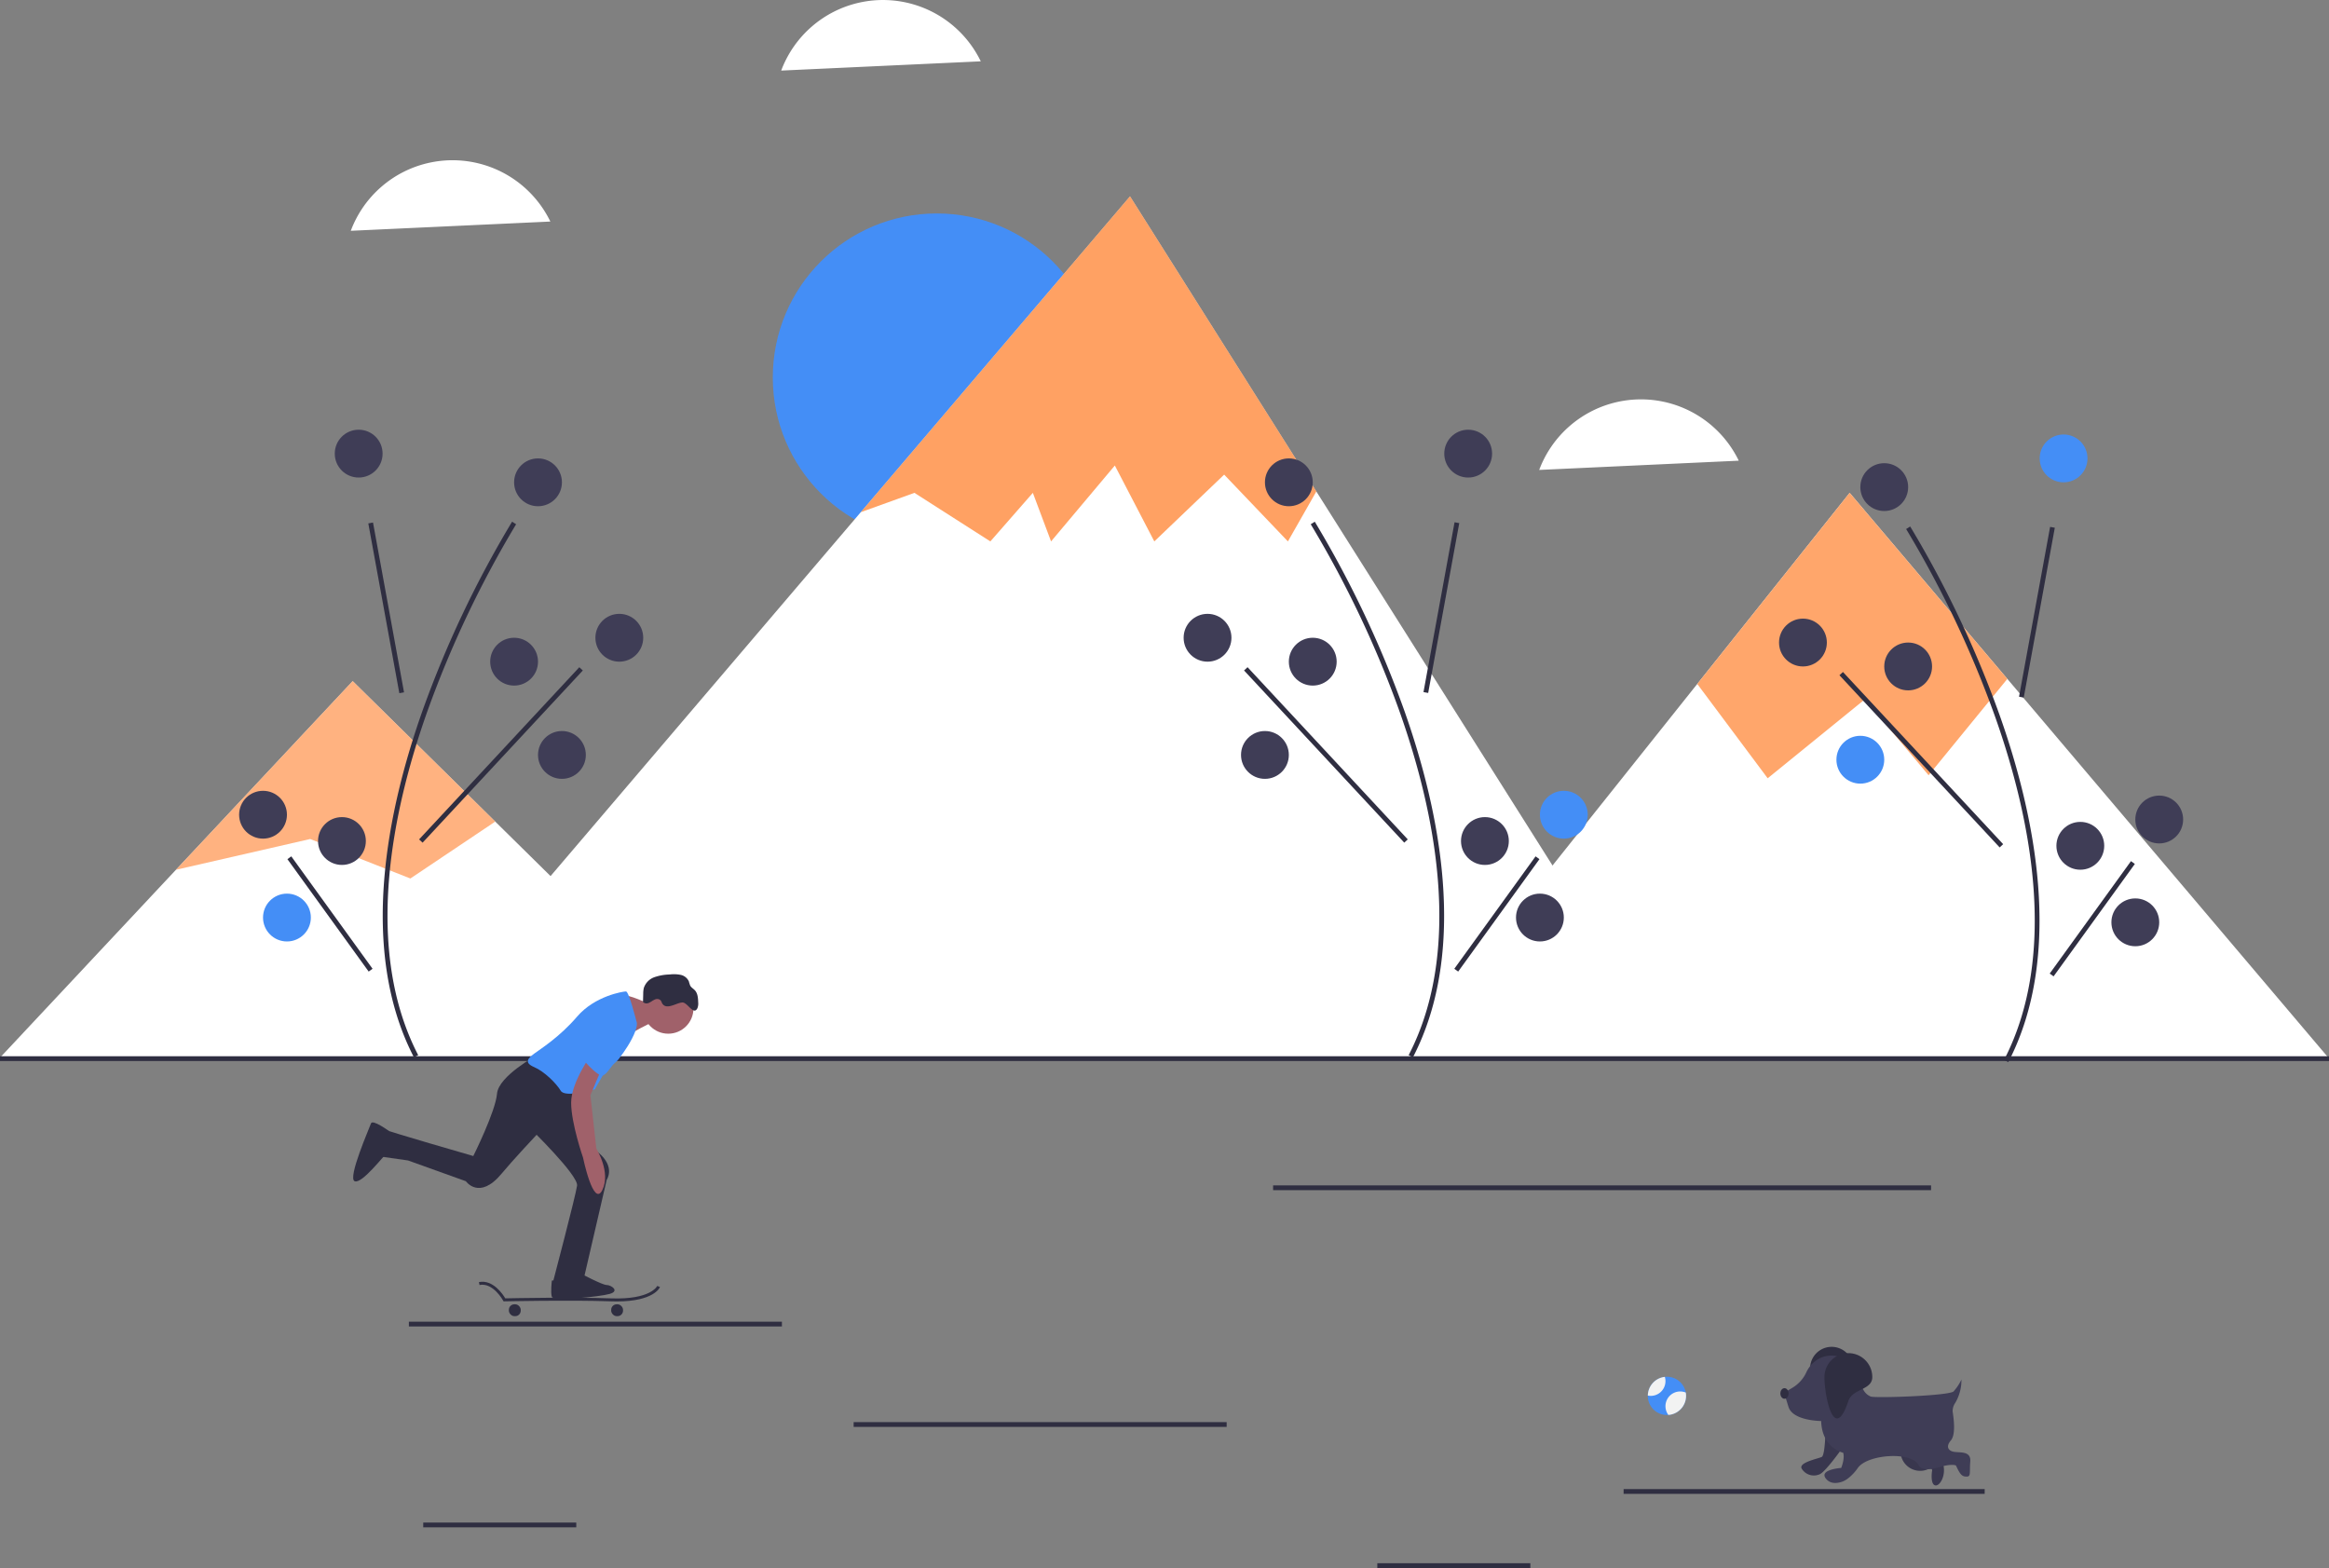 <?xml version="1.0" encoding="UTF-8" standalone="no"?>
<svg
   xmlns:dc="http://purl.org/dc/elements/1.1/"
   xmlns:cc="http://creativecommons.org/ns#"
   xmlns:rdf="http://www.w3.org/1999/02/22-rdf-syntax-ns#"
   xmlns:svg="http://www.w3.org/2000/svg"
   xmlns="http://www.w3.org/2000/svg"
   xmlns:sodipodi="http://sodipodi.sourceforge.net/DTD/sodipodi-0.dtd"
   xmlns:inkscape="http://www.inkscape.org/namespaces/inkscape"
   id="a93a6f04-9f48-4989-8d4f-bcc04991c500"
   data-name="Layer 1"
   width="974"
   height="655.694"
   viewBox="0 0 974 655.694"
   version="1.1"
   sodipodi:docname="undraw_nature_fun_n9lv.svg"
   inkscape:version="0.92.5 (0.92.5+68)">
  <rect x="0" y="0" width="974" height="655.694" fill="#808080" stroke="none"/>
  <defs
     id="defs193" />
  <sodipodi:namedview
     pagecolor="#ffffff"
     bordercolor="#666666"
     borderopacity="1"
     objecttolerance="10"
     gridtolerance="10"
     guidetolerance="10"
     inkscape:pageopacity="0"
     inkscape:pageshadow="2"
     inkscape:window-width="3840"
     inkscape:window-height="2062"
     id="namedview191"
     showgrid="false"
     inkscape:zoom="1.3825043"
     inkscape:cx="-75.25025"
     inkscape:cy="251.0806"
     inkscape:window-x="0"
     inkscape:window-y="0"
     inkscape:window-maximized="1"
     inkscape:current-layer="a93a6f04-9f48-4989-8d4f-bcc04991c500" />
  <title
     id="title2">nature_fun</title>
  <circle
     cx="391.76"
     cy="157.835"
     r="68.573"
     fill="#448ef6"
     id="circle4" />
  <polyline
     points="307.638 442.615 227.09 363.249 207.115 343.566 147.495 284.822 73.589 363.718 0 442.285"
     fill="#f2f2f2"
     id="polyline6"
     style="fill:#ffffff" />
  <polygon
     points="704.31 443.094 159.71 443.094 227.09 370.054 351.58 224.034 359.97 214.194 472.58 82.104 550.5 205.514 552.54 208.744 651.67 365.724 704.31 443.094"
     fill="#f2f2f2"
     id="polygon8"
     style="fill:#ffffff" />
  <polyline
     points="974 442.615 839.483 283.895 773.539 206.09 709.804 286.003 651.67 358.918 585.18 442.285"
     fill="#f2f2f2"
     id="polyline10"
     style="fill:#ffffff" />
  <polygon
     points="207.115 343.566 171.622 367.363 129.717 350.855 73.589 363.718 147.495 284.822 207.115 343.566"
     opacity="0.1"
     id="polygon12"
     style="fill:#ffa163;fill-opacity:1;opacity:0.815" />
  <polygon
     points="550.5 205.514 538.61 226.404 511.95 198.474 482.74 226.404 466.23 194.664 439.56 226.404 431.94 206.094 414.17 226.404 382.42 206.094 359.97 214.194 472.58 82.104 550.5 205.514"
     opacity="0.1"
     id="polygon14"
     style="fill:#ff6600;opacity:0.613" />
  <polygon
     points="839.483 283.895 806.555 324.187 779.888 292.441 739.253 325.457 709.804 286.003 773.539 206.09 839.483 283.895"
     opacity="0.1"
     id="polygon16"
     style="fill:#ffa163;fill-opacity:1;opacity:0.948" />
  <path
     d="M952.889,566.306l-1.777-.918c23.082-44.624,10.739-102.575-3.679-143.332a439.292,439.292,0,0,0-37.278-78.675l1.69-1.068a441.536,441.536,0,0,1,37.472,79.075C963.868,462.518,976.298,521.047,952.889,566.306Z"
     transform="translate(-113 -122.153)"
     fill="#2f2e41"
     id="path18" />
  <rect
     x="928.41"
     y="377.347"
     width="72.18"
     height="1.999"
     transform="matrix(0.18, -0.984, 0.984, 0.18, 305.951, 1136.98)"
     fill="#2f2e41"
     id="rect20" />
  <rect
     x="915.5"
     y="390.671"
     width="2.001"
     height="98.351"
     transform="translate(-167.079 620.04) rotate(-42.94)"
     fill="#2f2e41"
     id="rect22" />
  <rect
     x="958.996"
     y="505.347"
     width="58.009"
     height="2"
     transform="translate(-114.171 888.249) rotate(-54.137)"
     fill="#2f2e41"
     id="rect24" />
  <circle
     cx="863"
     cy="191.694"
     r="10"
     fill="#448ef6"
     id="circle26" />
  <circle
     cx="754"
     cy="268.694"
     r="10"
     fill="#3f3d56"
     id="circle28" />
  <circle
     cx="798"
     cy="278.694"
     r="10"
     fill="#3f3d56"
     id="circle30" />
  <circle
     cx="778"
     cy="317.694"
     r="10"
     fill="#448ef6"
     id="circle32" />
  <circle
     cx="903"
     cy="342.694"
     r="10"
     fill="#3f3d56"
     id="circle34" />
  <circle
     cx="870"
     cy="353.694"
     r="10"
     fill="#3f3d56"
     id="circle36" />
  <circle
     cx="893"
     cy="385.694"
     r="10"
     fill="#3f3d56"
     id="circle38" />
  <circle
     cx="788"
     cy="203.694"
     r="10"
     fill="#3f3d56"
     id="circle40" />
  <path
     d="M703.889,564.306l-1.777-.918c23.082-44.624,10.739-102.575-3.679-143.332a439.292,439.292,0,0,0-37.278-78.675l1.69-1.068a441.536,441.536,0,0,1,37.472,79.075C714.868,460.518,727.298,519.047,703.889,564.306Z"
     transform="translate(-113 -122.153)"
     fill="#2f2e41"
     id="path42" />
  <rect
     x="679.41"
     y="375.347"
     width="72.18"
     height="1.999"
     transform="matrix(0.18, -0.984, 0.984, 0.18, 103.675, 890.394)"
     fill="#2f2e41"
     id="rect44" />
  <rect
     x="666.5"
     y="388.671"
     width="2.001"
     height="98.351"
     transform="translate(-232.431 449.879) rotate(-42.94)"
     fill="#2f2e41"
     id="rect46" />
  <rect
     x="709.996"
     y="503.347"
     width="58.009"
     height="2"
     transform="translate(-215.675 685.626) rotate(-54.137)"
     fill="#2f2e41"
     id="rect48" />
  <circle
     cx="614"
     cy="189.694"
     r="10"
     fill="#3f3d56"
     id="circle50" />
  <circle
     cx="505"
     cy="266.694"
     r="10"
     fill="#3f3d56"
     id="circle52" />
  <circle
     cx="549"
     cy="276.694"
     r="10"
     fill="#3f3d56"
     id="circle54" />
  <circle
     cx="529"
     cy="315.694"
     r="10"
     fill="#3f3d56"
     id="circle56" />
  <circle
     cx="654"
     cy="340.694"
     r="10"
     fill="#448ef6"
     id="circle58" />
  <circle
     cx="621"
     cy="351.694"
     r="10"
     fill="#3f3d56"
     id="circle60" />
  <circle
     cx="644"
     cy="383.694"
     r="10"
     fill="#3f3d56"
     id="circle62" />
  <circle
     cx="539"
     cy="201.694"
     r="10"
     fill="#3f3d56"
     id="circle64" />
  <path
     d="M286.111,564.306l1.777-.918c-23.082-44.624-10.739-102.575,3.679-143.332a439.292,439.292,0,0,1,37.278-78.675l-1.69-1.068a441.536,441.536,0,0,0-37.472,79.075C275.132,460.518,262.702,519.047,286.111,564.306Z"
     transform="translate(-113 -122.153)"
     fill="#2f2e41"
     id="path66" />
  <rect
     x="273.5"
     y="340.257"
     width="1.999"
     height="72.18"
     transform="translate(-176.176 -66.683) rotate(-10.355)"
     fill="#2f2e41"
     id="rect68" />
  <rect
     x="273.324"
     y="436.847"
     width="98.351"
     height="2.001"
     transform="translate(-330.731 253.513) rotate(-47.06)"
     fill="#2f2e41"
     id="rect70" />
  <rect
     x="250"
     y="475.343"
     width="2"
     height="58.009"
     transform="translate(-360.886 120.508) rotate(-35.863)"
     fill="#2f2e41"
     id="rect72" />
  <circle
     cx="150"
     cy="189.694"
     r="10"
     fill="#3f3d56"
     id="circle74" />
  <circle
     cx="259"
     cy="266.694"
     r="10"
     fill="#3f3d56"
     id="circle76" />
  <circle
     cx="215"
     cy="276.694"
     r="10"
     fill="#3f3d56"
     id="circle78" />
  <circle
     cx="235"
     cy="315.694"
     r="10"
     fill="#3f3d56"
     id="circle80" />
  <circle
     cx="110"
     cy="340.694"
     r="10"
     fill="#3f3d56"
     id="circle82" />
  <circle
     cx="143"
     cy="351.694"
     r="10"
     fill="#3f3d56"
     id="circle84" />
  <circle
     cx="120"
     cy="383.694"
     r="10"
     fill="#448ef6"
     id="circle86" />
  <circle
     cx="225"
     cy="201.694"
     r="10"
     fill="#3f3d56"
     id="circle88" />
  <rect
     y="441.694"
     width="974"
     height="2"
     fill="#2f2e41"
     id="rect90" />
  <path
     d="M337.593,563.41s-16.121,8.68-16.741,16.121-9.92,26.041-9.92,26.041-36.581-10.54-37.202-11.16-3.1,11.16-3.1,11.16l13.021,1.86,24.181,8.68s5.58,8.06,14.881-3.1,32.861-35.341,32.861-35.341Z"
     transform="translate(-113 -122.153)"
     fill="#2f2e41"
     id="path124" />
  <path
     d="M334.493,593.791s20.461,19.841,19.841,24.181-9.92,39.682-9.92,39.682l7.44,3.72,4.96-3.1,9.92-42.782s3.734-5.24-3.403-11.3-12.098-27.141-12.098-27.141Z"
     transform="translate(-113 -122.153)"
     fill="#2f2e41"
     id="path126" />
  <circle
     cx="279.465"
     cy="421.726"
     r="10.54"
     fill="#a0616a"
     id="circle128" />
  <path
     d="M385.335,542.329s-10.54-4.96-11.78-3.72,2.48,16.121,2.48,16.121,9.92-5.58,11.16-5.58S385.335,542.329,385.335,542.329Z"
     transform="translate(-113 -122.153)"
     fill="#a0616a"
     id="path130" />
  <path
     d="M379.135,549.15s-3.1-12.401-4.34-12.401-13.021,1.86-20.461,10.54S338.833,560.93,336.353,562.79s-4.34,3.72,0,5.58,9.3,6.82,11.16,9.92,14.261-.62,14.261-.62,5.58-10.54,7.44-10.54S380.995,552.87,379.135,549.15Z"
     transform="translate(-113 -122.153)"
     fill="#448ef6"
     id="path132" />
  <path
     d="M360.534,562.79s-8.68,11.78-8.68,20.461,4.96,22.941,4.96,22.941,4.34,21.081,8.06,13.641-2.48-17.361-2.48-17.361l-2.48-22.321,4.96-11.78Z"
     transform="translate(-113 -122.153)"
     fill="#a0616a"
     id="path134" />
  <path
     d="M275.683,595.127s-6.913-5.055-7.533-3.195-9.92,22.941-6.82,24.181,12.4-11.16,13.021-11.16S273.916,594.602,275.683,595.127Z"
     transform="translate(-113 -122.153)"
     fill="#2f2e41"
     id="path136" />
  <path
     d="M355.574,654.554s9.3,4.96,11.16,4.96,5.58,2.48,1.24,3.72-23.561,3.1-24.181,1.24,0-6.82,0-6.82S355.574,656.414,355.574,654.554Z"
     transform="translate(-113 -122.153)"
     fill="#2f2e41"
     id="path138" />
  <path
     d="M404.69,543.689a5.222,5.222,0,0,0,.297-2.391c-.058-1.781-.181-3.73-1.392-5.037-.62-.67-1.492-1.122-1.93-1.924a12.051,12.051,0,0,1-.559-1.729,4.824,4.824,0,0,0-3.427-2.788,14.251,14.251,0,0,0-4.573-.167,21.206,21.206,0,0,0-6.419,1.13,7.169,7.169,0,0,0-4.43,4.495,10.591,10.591,0,0,0-.259,2.468l-.091,3.452a2.23,2.23,0,0,0,2.558.275c.841-.373,1.553-1.001,2.406-1.344a2.115,2.115,0,0,1,2.511.455,7.538,7.538,0,0,1,.437.95c1.702,3.388,6.274-.218,8.65-.166C400.595,541.416,403.133,547.029,404.69,543.689Z"
     transform="translate(-113 -122.153)"
     fill="#2f2e41"
     id="path140" />
  <path
     d="M370.968,666.378c15.452,0,17.94-5.756,18.043-6.014l-1.149-.467c-.025.058-2.671,5.791-19.246,5.198-16.089-.575-40.982-.079-44.309-.008-.932-1.579-5.114-7.983-11.018-6.8l.243,1.216c5.672-1.138,9.831,6.43,9.873,6.507l.18.334.38-.008c.273-.006,27.462-.612,44.605-.001Q369.819,666.378,370.968,666.378Z"
     transform="translate(-113 -122.153)"
     fill="#2f2e41"
     id="path142" />
  <rect
     x="368.594"
     y="667.574"
     width="4.96"
     height="4.96"
     rx="2.298"
     transform="translate(629.149 1217.956) rotate(180)"
     fill="#2f2e41"
     id="rect144" />
  <rect
     x="325.813"
     y="667.574"
     width="4.96"
     height="4.96"
     rx="2.298"
     transform="translate(543.585 1217.956) rotate(180)"
     fill="#2f2e41"
     id="rect146" />
  <path
     d="M377.275,547.909s-2.947,14.926-6.124,17.693-3.923,5.449-6.03,6.278-9.547-7.851-9.547-8.471S377.275,547.909,377.275,547.909Z"
     transform="translate(-113 -122.153)"
     fill="#448ef6"
     id="path148" />
  <rect
     x="171"
     y="552.694"
     width="156"
     height="2"
     fill="#2f2e41"
     id="rect150" />
  <rect
     x="357"
     y="594.694"
     width="156"
     height="2"
     fill="#2f2e41"
     id="rect152" />
  <rect
     x="576"
     y="653.694"
     width="64"
     height="2"
     fill="#2f2e41"
     id="rect154" />
  <rect
     x="177"
     y="636.694"
     width="64"
     height="2"
     fill="#2f2e41"
     id="rect156" />
  <rect
     x="532.417"
     y="495.694"
     width="275.166"
     height="2"
     fill="#2f2e41"
     id="rect158" />
  <path
     d="M334.452,202.533a45.441,45.441,0,0,0-74.751,16.133l83.459-3.867A45.355,45.355,0,0,0,334.452,202.533Z"
     transform="translate(-113 -122.153)"
     fill="#f2f2f2"
     id="path160"
     style="fill:#ffffff" />
  <path
     d="M514.452,135.533a45.441,45.441,0,0,0-74.751,16.133l83.459-3.867A45.355,45.355,0,0,0,514.452,135.533Z"
     transform="translate(-113 -122.153)"
     fill="#f2f2f2"
     id="path162"
     style="fill:#ffffff" />
  <path
     d="M831.452,302.533a45.441,45.441,0,0,0-74.751,16.133l83.459-3.867A45.355,45.355,0,0,0,831.452,302.533Z"
     transform="translate(-113 -122.153)"
     fill="#f2f2f2"
     id="path164"
     style="fill:#ffffff" />
  <rect
     x="679"
     y="622.694"
     width="151"
     height="2"
     fill="#2f2e41"
     id="rect166" />
  <path
     d="M818.123,705.872a7.994,7.994,0,0,1-7.397,7.975H810.72c-.197.018-.394.025-.597.025a8,8,0,0,1-8-8,.824.824,0,0,1,.006-.123,7.991,7.991,0,0,1,7.108-7.828,8.369,8.369,0,0,1,.886-.049A7.99,7.99,0,0,1,818,704.487v.006A7.865,7.865,0,0,1,818.123,705.872Z"
     transform="translate(-113 -122.153)"
     fill="#448ef6"
     id="path168" />
  <path
     d="M818.123,705.872a7.994,7.994,0,0,1-7.397,7.975H810.72a6.154,6.154,0,0,1,7.28-9.36v.006A7.865,7.865,0,0,1,818.123,705.872Z"
     transform="translate(-113 -122.153)"
     fill="#f2f2f2"
     id="path170" />
  <path
     d="M809.508,699.718a6.154,6.154,0,0,1-7.378,6.031,7.991,7.991,0,0,1,7.108-7.828A5.964,5.964,0,0,1,809.508,699.718Z"
     transform="translate(-113 -122.153)"
     fill="#f2f2f2"
     id="path172" />
  <path
     d="M888,694.365c0,4.971-7.427,4.285-9,9-5.503,16.494-9.051-2.451-9-9a9,9,0,0,1,18,0Z"
     transform="translate(-113 -122.153)"
     fill="#2f2e41"
     id="path174" />
  <path
     d="M876.457,719.331s-.107,11.333-1.583,12.071-9.857,2.321-8.381,4.905a5.935,5.935,0,0,0,7.75,2.214c2.583-1.476,8.857-10.333,8.857-10.333Z"
     transform="translate(-113 -122.153)"
     fill="#3f3d56"
     id="path176" />
  <path
     d="M907.825,729.295s0,.109.011.302a8.195,8.195,0,0,0,11.323,6.987c1.077-.423,2.01-.487,1.844.675-.369,2.583-.262,6.059,1.583,6.059s4.428-4.428,2.952-9.226a41.112,41.112,0,0,0-4.797-9.595Z"
     transform="translate(-113 -122.153)"
     fill="#3f3d56"
     id="path178" />
  <path
     d="M876.457,719.331s-.107,11.333-1.583,12.071-9.857,2.321-8.381,4.905a5.935,5.935,0,0,0,7.75,2.214c2.583-1.476,8.857-10.333,8.857-10.333Z"
     transform="translate(-113 -122.153)"
     opacity="0.1"
     id="path180" />
  <path
     d="M907.825,729.295s0,.109.011.302a8.195,8.195,0,0,0,11.323,6.987c1.077-.423,2.01-.487,1.844.675-.369,2.583-.262,6.059,1.583,6.059s4.428-4.428,2.952-9.226a41.112,41.112,0,0,0-4.797-9.595Z"
     transform="translate(-113 -122.153)"
     opacity="0.1"
     id="path182" />
  <path
     d="M868.395,696.066a12.461,12.461,0,0,1,3.413-4.458,11.135,11.135,0,0,1,10.185-2.169c8.488,2.214,9.595,8.488,9.595,8.488v2.532a6.066,6.066,0,0,0,3.751,5.686C897.217,706.88,928.155,705.845,930,704a20.507,20.507,0,0,0,3.288-4.965v.072a18.827,18.827,0,0,1-2.551,9.629,6.179,6.179,0,0,0-1.14,3.584c.369,2.583,1.476,9.595-.738,12.178s-1.107,4.428,1.476,4.797,7.012-.369,6.643,4.059.369,6.274-1.476,6.274S932.845,739.059,931,735c0,0-1.402-.907-6.569.569-3.358.959-7.77,1.868-9.061-.739-2.855-5.766-21.212-4.629-25.392,1.143a19.249,19.249,0,0,1-4.031,4.337,10.147,10.147,0,0,1-2.386,1.395c-2.214.784-4.89,1.061-6.735-.969C873.136,736.676,883,736,883,736s1.576-3.753.838-6.336c0,0-8.857-1.845-9.226-13.285,0,0-11.809,0-13.654-5.905L859.112,704.57l3.55-2.13a14.603,14.603,0,0,0,5.72-6.347Z"
     transform="translate(-113 -122.153)"
     fill="#3f3d56"
     id="path184" />
  <ellipse
     cx="746.279"
     cy="582.709"
     rx="1.721"
     ry="2.214"
     fill="#2f2e41"
     id="ellipse186" />
  <path
     d="M896,698c0,5.523-8.252,4.761-10,10-6.114,18.327-10.057-2.723-10-10a10,10,0,0,1,20,0Z"
     transform="translate(-113 -122.153)"
     fill="#2f2e41"
     id="path188" />
</svg>
